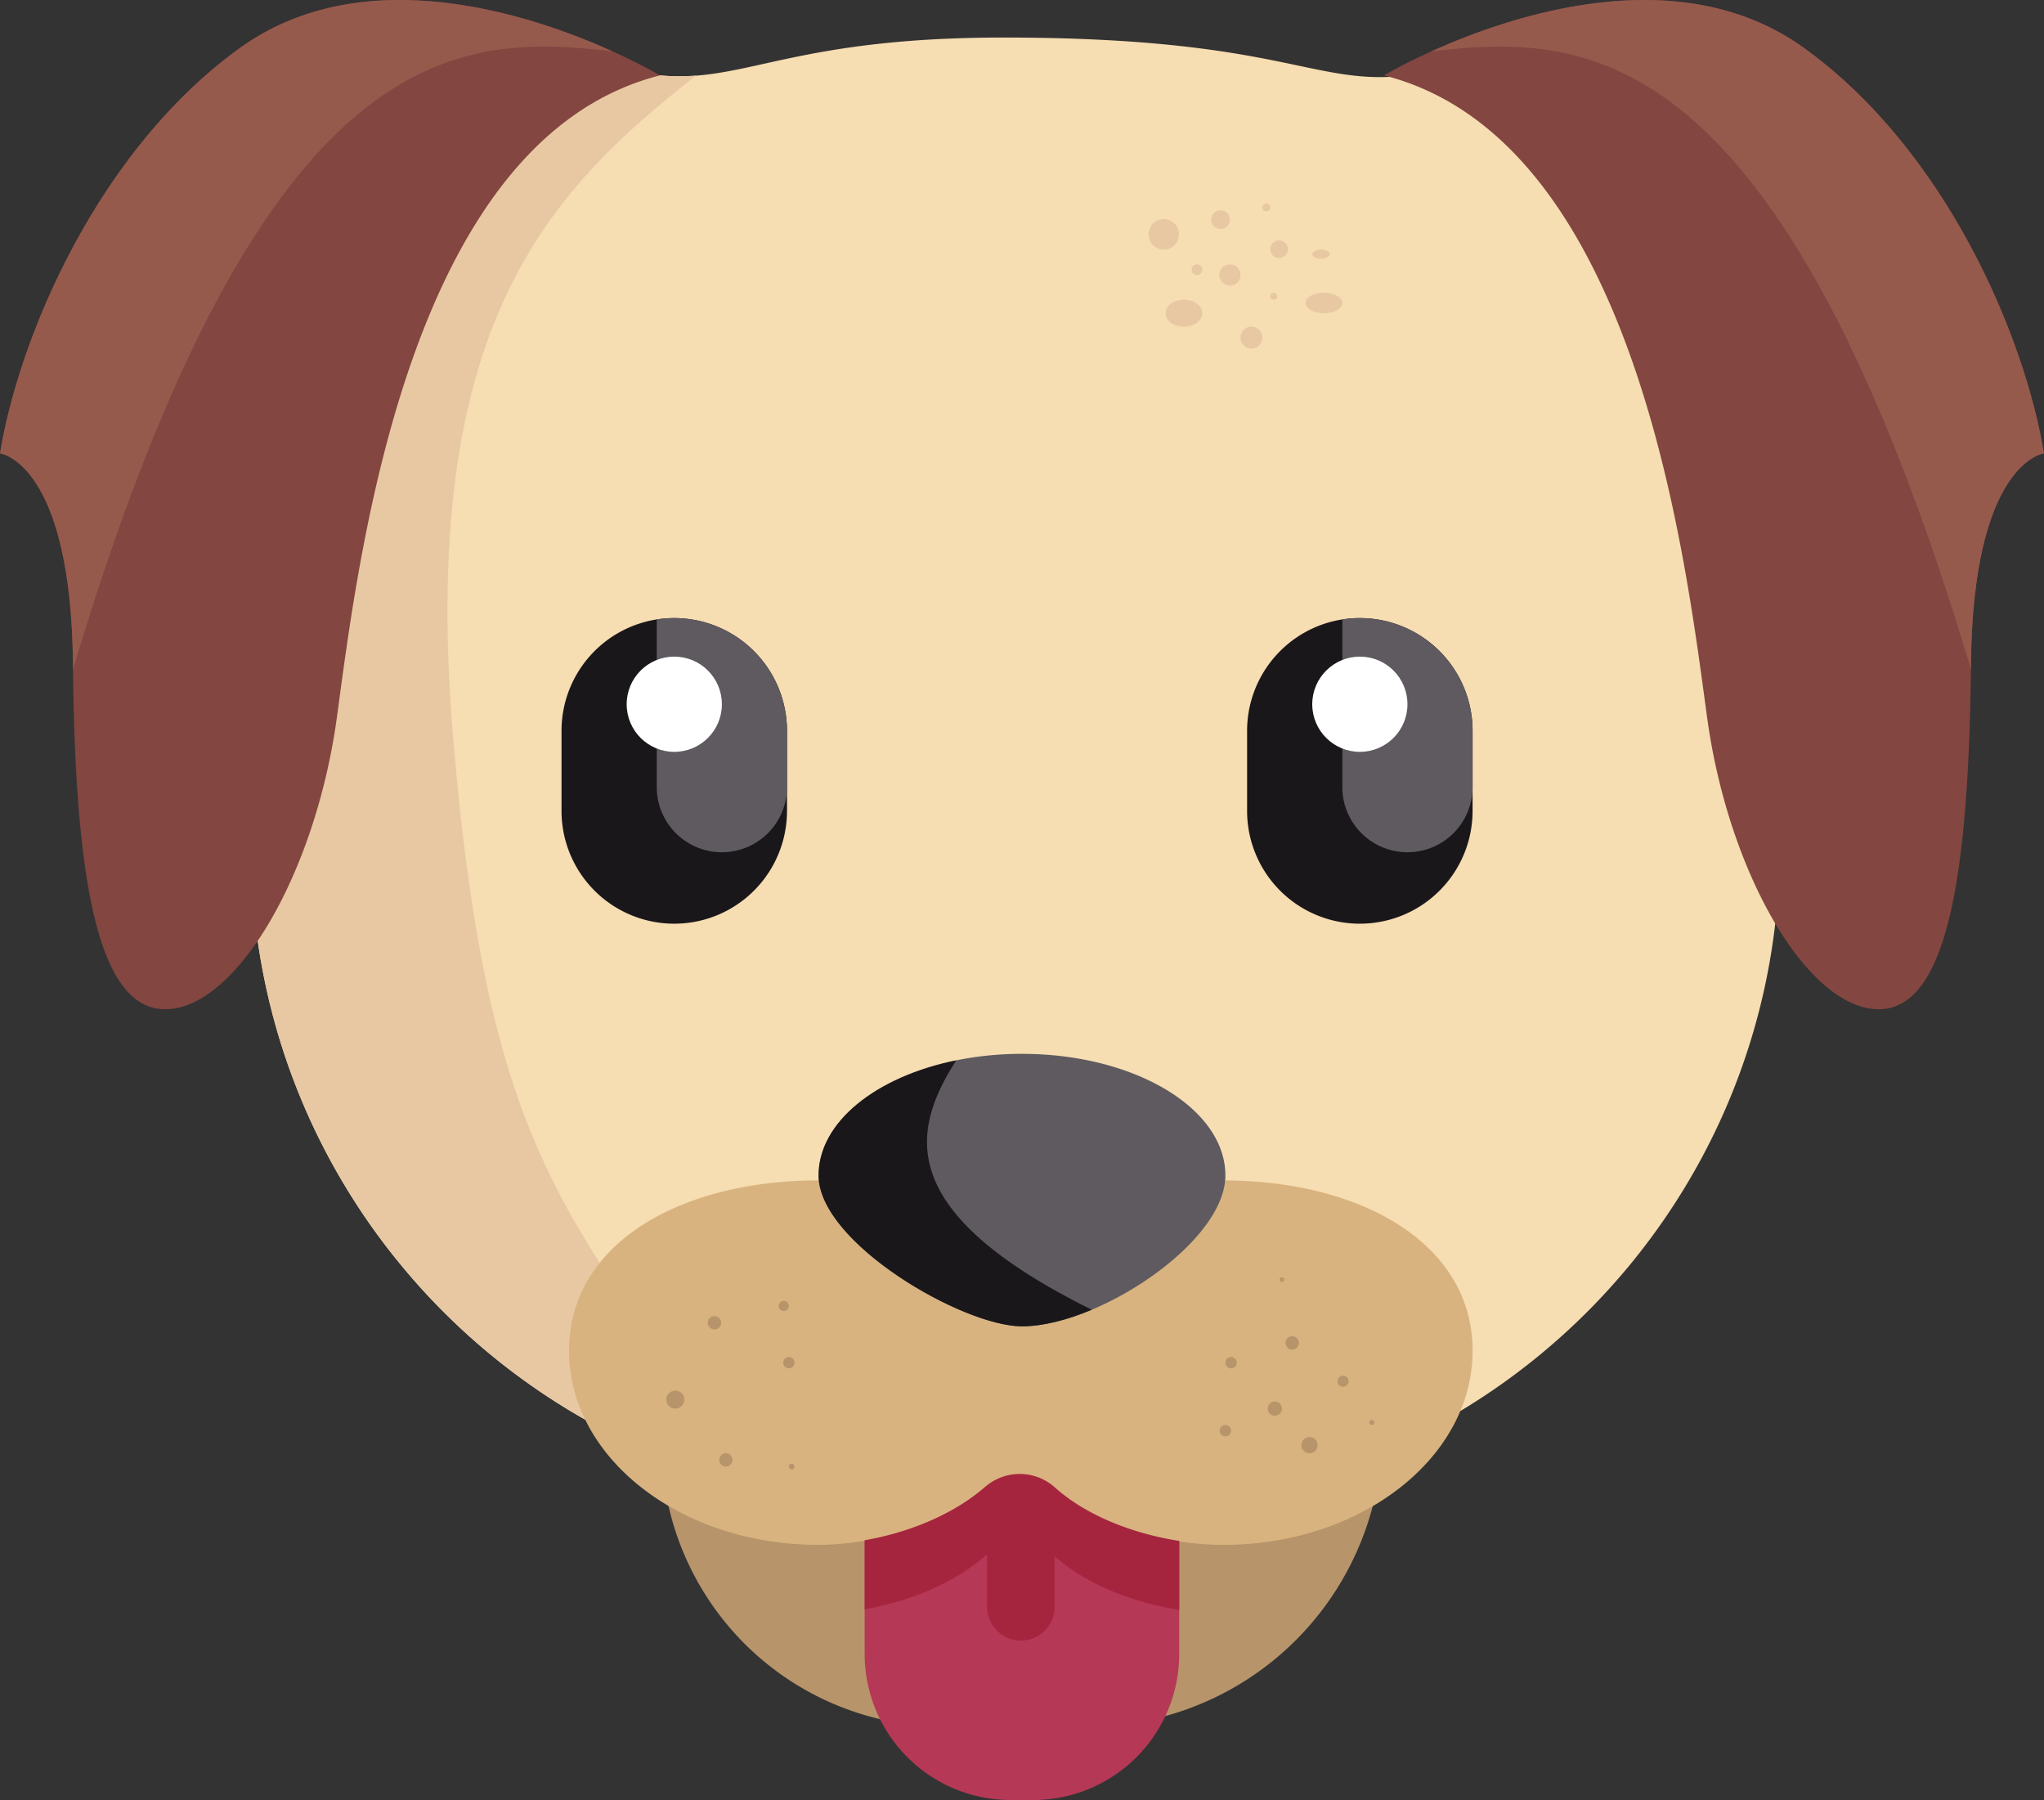<svg xmlns="http://www.w3.org/2000/svg" viewBox="0 0 969.95 853.94"><rect x="0" y="0" width="969.95" height="853.94" fill="#333333" stroke="none"/><defs><style>.cls-1{fill:#f6ddb2;}.cls-2{fill:#e8c8a2;}.cls-3{fill:#b7946a;}.cls-4{fill:#b53857;}.cls-5{fill:#d8b37f;}.cls-6{fill:#5e5a60;}.cls-7{fill:#a6253e;}.cls-8{fill:#1a171b;}.cls-9{fill:#fff;}.cls-10{fill:#834640;}.cls-11{fill:#965a4d;}</style></defs><title>chien</title><g id="Calque_1" data-name="Calque 1"><path class="cls-1" d="M861.15,451v56.14C861.15,679.37,721.56,819,549.38,819H447.57a312.09,312.09,0,0,1-71.12-8.15c-137.92-32.18-240.66-155.9-240.66-303.63V451s-101.9-236.08-21-304.4C152,115.16,247.19,121,309.21,137.32c14.76,3.87,26.42,4.72,37.69,3.86,31.57-2.39,60.24-18.09,146-18.08C640.3,123.13,641,151.88,701,138.17s146.42-16.79,182.51,15.18C960.45,221.6,861.15,451,861.15,451Z" transform="translate(-16.64 -105.29)"/><path class="cls-2" d="M376.45,810.81c-137.92-32.18-240.66-155.9-240.66-303.63V451s-101.9-236.08-21-304.4C152,115.16,247.19,121,309.21,137.32c14.76,3.87,26.42,4.72,37.69,3.86-71.49,55.95-131.75,120-115.14,315.25C249.08,659.8,288.19,684.51,376.45,810.81Z" transform="translate(-16.64 -105.29)"/><path class="cls-3" d="M364.29,608.18H605.65A50.38,50.38,0,0,1,656,658.56V679A140.15,140.15,0,0,1,515.88,819.14H448.36A134.45,134.45,0,0,1,313.91,684.7V658.56a50.38,50.38,0,0,1,50.38-50.38Z"/><path class="cls-4" d="M475,662.1h19.89a64.68,64.68,0,0,1,64.68,64.68v57.89a69.28,69.28,0,0,1-69.28,69.28h-10.7a69.28,69.28,0,0,1-69.28-69.28V726.78A64.68,64.68,0,0,1,475,662.1Z"/><path class="cls-5" d="M715.43,746.08c0,50.88-52.93,92.12-118.22,92.12-28.3,0-60.52-9.57-80-27a25,25,0,0,0-33.35-.08c-19.58,17-50.94,27.06-79,27.06-65.27,0-118.19-41.24-118.19-92.12s52.93-80.75,118.21-80.75c39.64,0,74.7,24.83,96.14,48.14,21.43-23.31,56.5-48.14,96.14-48.14C662.51,665.33,715.43,695.19,715.43,746.08Z" transform="translate(-16.64 -105.29)"/><path class="cls-6" d="M598.12,662.94c0,23.21-32.12,50.55-63.44,63.71-11.7,4.94-23.3,7.87-33.07,7.87-28.16,0-96.52-39.7-96.52-71.58,0-25.34,27.31-46.85,65.3-54.6a156.21,156.21,0,0,1,31.22-3.09C554.92,605.25,598.12,631.07,598.12,662.94Z" transform="translate(-16.64 -105.29)"/><path class="cls-7" d="M576.23,836.32V869c-22.15-3.43-44.24-12.12-59-25.32l-.12-.11v24a16,16,0,0,1-32.07,0V842.7c-.4.3-.78.62-1.16.95-14.54,12.63-35.57,21.41-56.9,25.09V836c21.33-3.69,42.36-12.48,56.9-25.12.38-.32.76-.64,1.16-.93a24.93,24.93,0,0,1,32.07.91l.12.1C532,824.2,554.08,832.89,576.23,836.32Z" transform="translate(-16.64 -105.29)"/><path class="cls-8" d="M390.1,452v38a53.5,53.5,0,1,1-107,0V452a53.51,53.51,0,0,1,45.19-52.85,54.15,54.15,0,0,1,8.3-.64A53.52,53.52,0,0,1,390.1,452Z" transform="translate(-16.64 -105.29)"/><path class="cls-6" d="M390.1,452v26.71a30.9,30.9,0,1,1-61.8,0V399.16a54.15,54.15,0,0,1,8.3-.64A53.52,53.52,0,0,1,390.1,452Z" transform="translate(-16.64 -105.29)"/><circle class="cls-9" cx="319.97" cy="334.1" r="22.59"/><path class="cls-8" d="M715.43,452v38a53.5,53.5,0,1,1-107,0V452a53.52,53.52,0,0,1,45.19-52.85,54.18,54.18,0,0,1,8.31-.64A53.5,53.5,0,0,1,715.43,452Z" transform="translate(-16.64 -105.29)"/><path class="cls-6" d="M715.43,452v26.71a30.9,30.9,0,0,1-61.8,0V399.16a54.18,54.18,0,0,1,8.31-.64A53.5,53.5,0,0,1,715.43,452Z" transform="translate(-16.64 -105.29)"/><circle class="cls-9" cx="645.3" cy="334.1" r="22.59"/><path class="cls-8" d="M534.68,726.65c-11.7,4.94-23.3,7.87-33.07,7.87-28.16,0-96.52-39.7-96.52-71.58,0-25.34,27.31-46.85,65.3-54.6C448.45,642.58,441.66,680.5,534.68,726.65Z" transform="translate(-16.64 -105.29)"/><circle class="cls-3" cx="339.05" cy="627.55" r="3.17"/><circle class="cls-3" cx="320.45" cy="663.99" r="4.28"/><circle class="cls-3" cx="374.35" cy="646.47" r="2.69"/><circle class="cls-3" cx="371.93" cy="619.55" r="2.41"/><circle class="cls-3" cx="375.69" cy="695.75" r="1.34"/><circle class="cls-3" cx="344.46" cy="692.6" r="3.16"/><circle class="cls-3" cx="584.18" cy="646.47" r="2.69"/><circle class="cls-3" cx="608.35" cy="607.08" r="1.1"/><circle class="cls-3" cx="613.19" cy="637.09" r="3.2"/><circle class="cls-3" cx="637.33" cy="655.27" r="2.63"/><circle class="cls-3" cx="604.96" cy="668.27" r="3.39"/><circle class="cls-3" cx="621.43" cy="685.59" r="3.85"/><circle class="cls-3" cx="581.49" cy="678.72" r="2.69"/><circle class="cls-3" cx="650.97" cy="674.86" r="1.17"/></g><g id="Calque_3" data-name="Calque 3"><path class="cls-10" d="M329.84,141.06C209.72,171.5,186.68,371.3,176.5,445.63S128.64,584.09,95,584.09c-33.3,0-42.6-67-43.75-161.35l0-2.58c-1-95.7-34.62-99.78-34.62-99.78,9.17-56,46.92-144.24,114-192.44,58.87-42.26,138.29-15.61,176.62,1.7A248.91,248.91,0,0,1,329.84,141.06Z" transform="translate(-16.64 -105.29)"/><path class="cls-11" d="M307.29,129.64c-72.51-8.36-165.52-8.81-256,293.1l0-2.58c-1-95.7-34.62-99.78-34.62-99.78,9.17-56,46.92-144.24,114-192.44C189.54,85.68,269,112.33,307.29,129.64Z" transform="translate(-16.64 -105.29)"/><path class="cls-10" d="M673.38,141.06C793.5,171.5,816.54,371.3,826.72,445.63s47.86,138.46,81.46,138.46c33.3,0,42.6-67,43.75-161.35l0-2.58c1-95.7,34.62-99.78,34.62-99.78-9.17-56-46.92-144.24-114-192.44-58.87-42.26-138.29-15.61-176.62,1.7A248.91,248.91,0,0,0,673.38,141.06Z" transform="translate(-16.64 -105.29)"/><path class="cls-11" d="M695.93,129.64c72.51-8.36,165.52-8.81,256,293.1l0-2.58c1-95.7,34.62-99.78,34.62-99.78-9.17-56-46.92-144.24-114-192.44C813.68,85.68,734.26,112.33,695.93,129.64Z" transform="translate(-16.64 -105.29)"/><ellipse class="cls-2" cx="561.81" cy="148.59" rx="8.73" ry="6.38"/><circle class="cls-2" cx="583.63" cy="130.47" r="5.03"/><circle class="cls-2" cx="593.87" cy="160.17" r="5.2"/><circle class="cls-2" cx="552.25" cy="111.17" r="7.22"/><ellipse class="cls-2" cx="628.27" cy="143.73" rx="8.73" ry="4.87"/><circle class="cls-2" cx="606.96" cy="118.22" r="4.2"/><circle class="cls-2" cx="579.18" cy="104.21" r="4.45"/><circle class="cls-2" cx="600.92" cy="98.42" r="1.85"/><circle class="cls-2" cx="604.44" cy="140.54" r="1.68"/><circle class="cls-2" cx="568.02" cy="127.95" r="2.52"/><path class="cls-2" d="M595.82,260.46v0Z" transform="translate(-16.64 -105.29)"/><ellipse class="cls-2" cx="626.83" cy="120.57" rx="4.13" ry="2.18"/></g></svg>